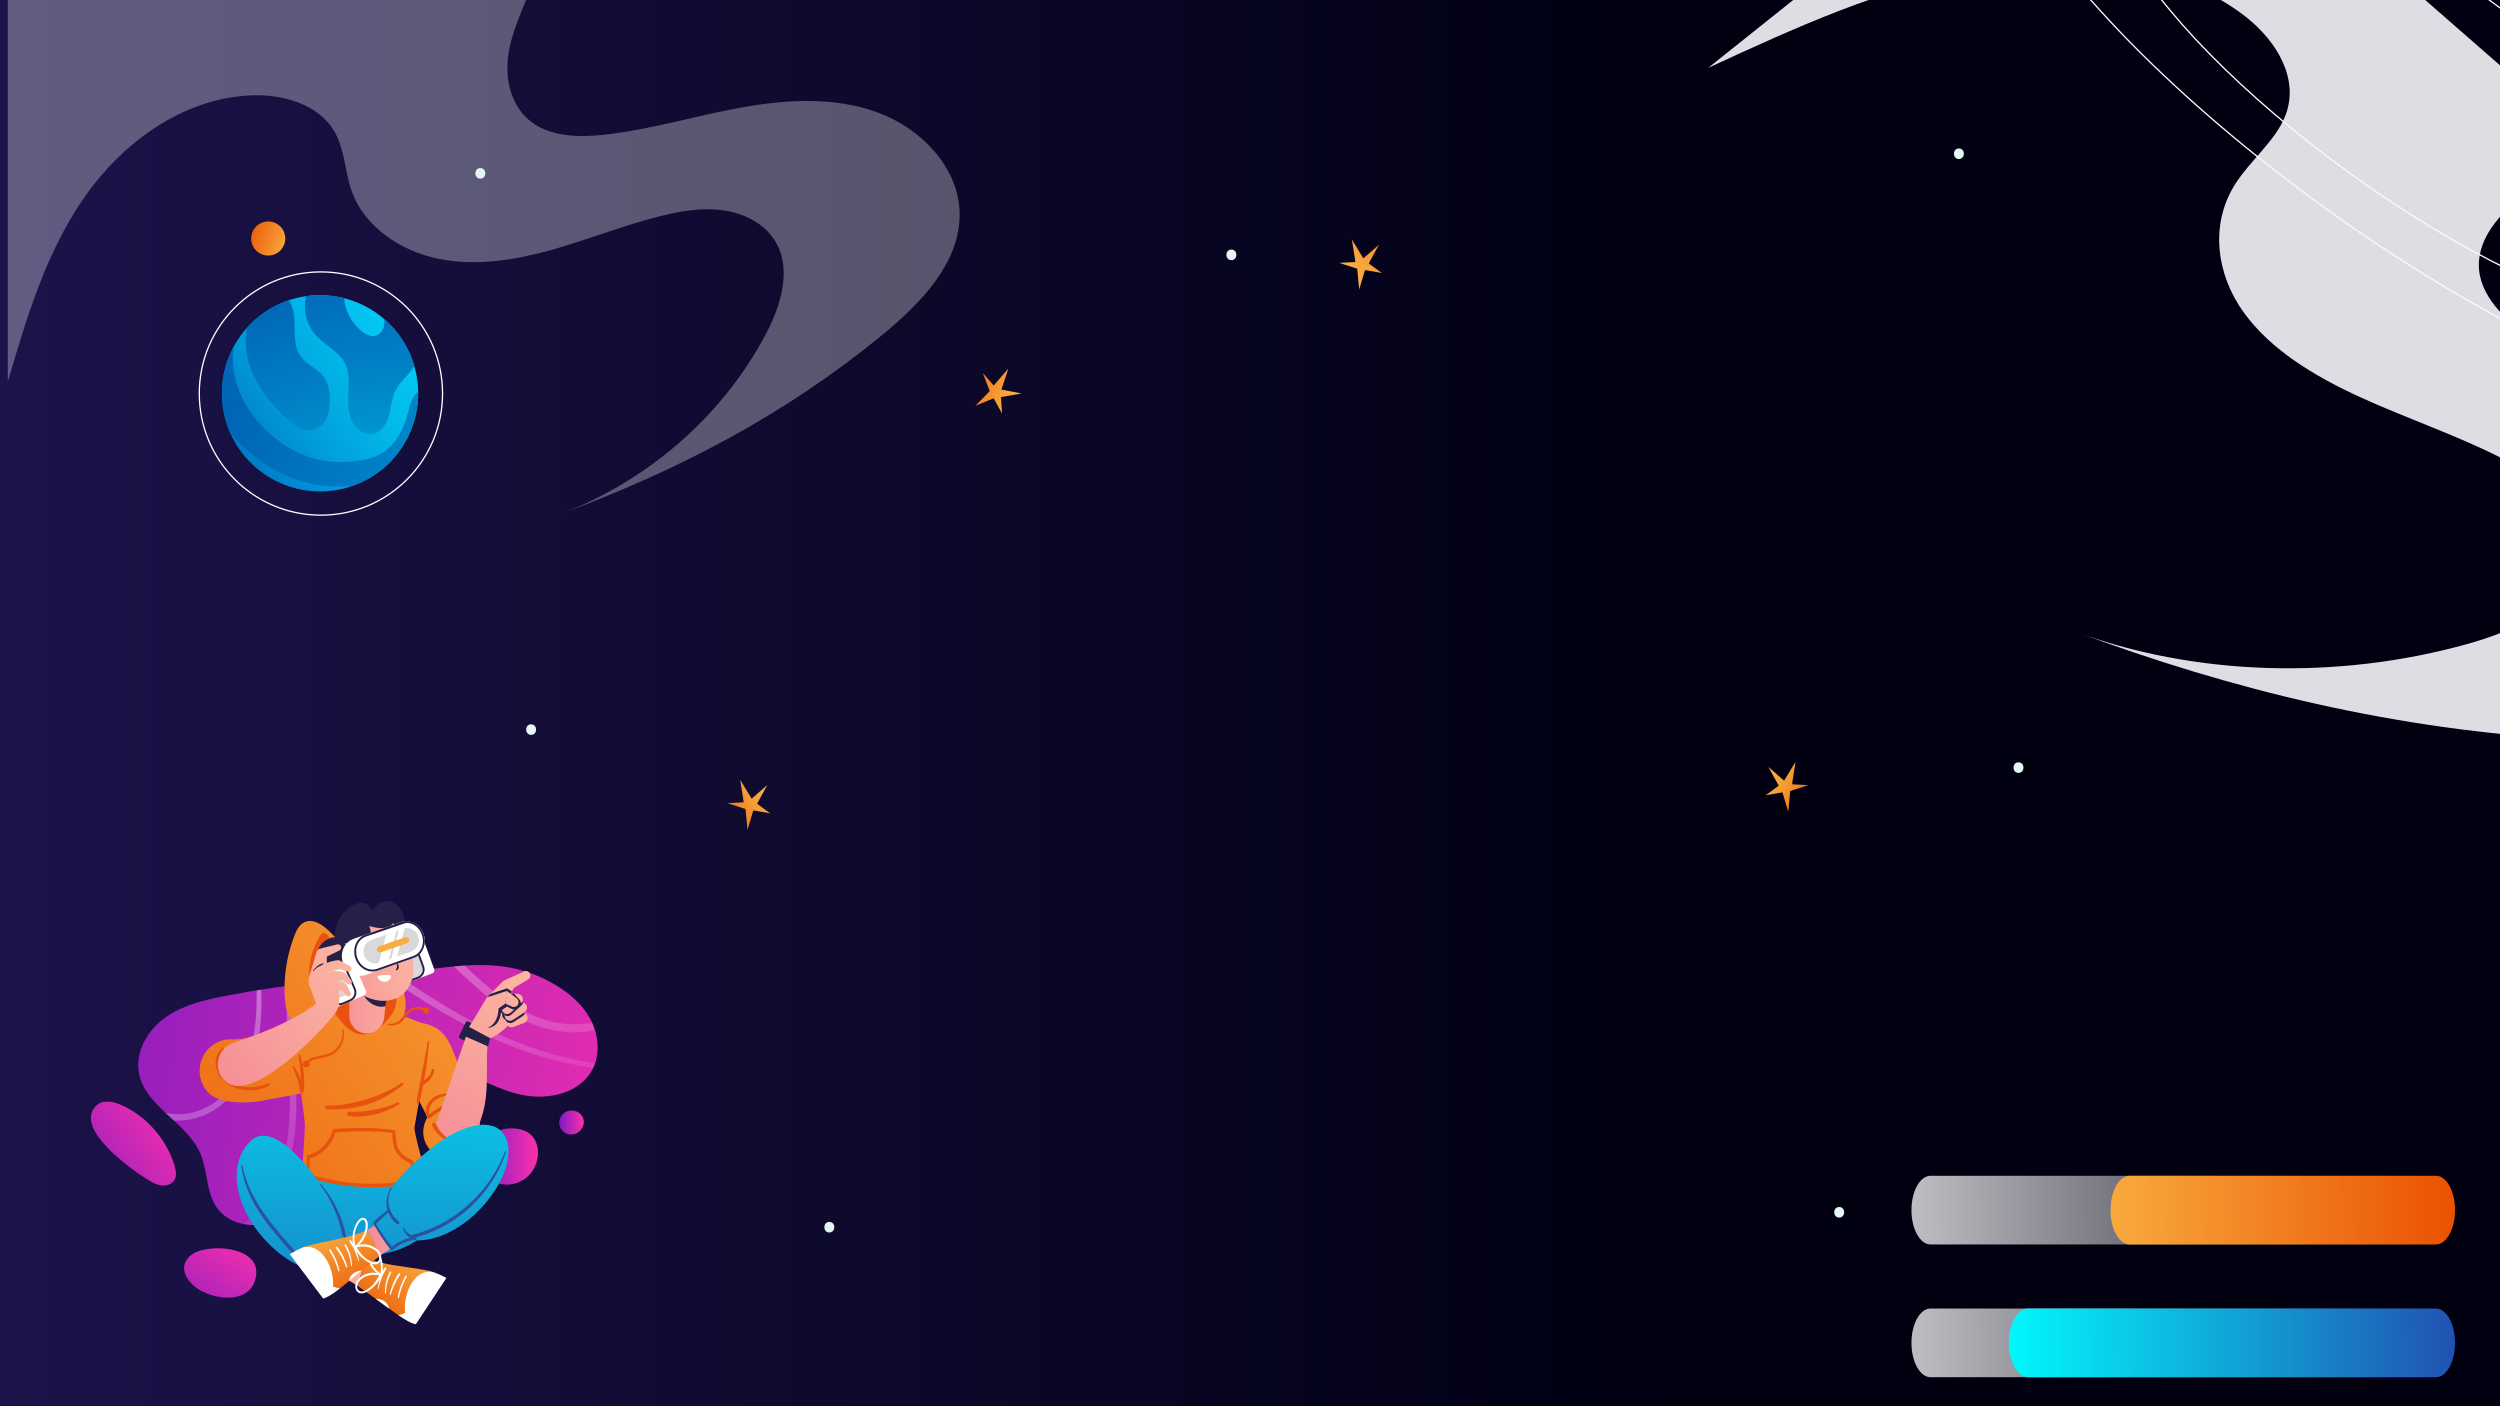 <?xml version="1.0" encoding="UTF-8"?>
<svg xmlns="http://www.w3.org/2000/svg" xmlns:xlink="http://www.w3.org/1999/xlink" viewBox="0 0 1920 1080">
  <rect x="0" y="0" width="1920" height="1080" fill="#333333" stroke="none"/>
  <defs>
    <style>
      .cls-1, .cls-2 {
        fill: none;
      }

      .cls-3 {
        fill: url(#linear-gradient-3);
      }

      .cls-3, .cls-4 {
        opacity: .78;
      }

      .cls-3, .cls-4, .cls-5 {
        isolation: isolate;
      }

      .cls-4 {
        fill: url(#linear-gradient-4);
      }

      .cls-6 {
        fill: url(#linear-gradient);
      }

      .cls-7 {
        clip-path: url(#clippath);
      }

      .cls-8 {
        fill: #f8ad41;
      }

      .cls-9 {
        fill: #f49343;
      }

      .cls-10 {
        fill: #014947;
      }

      .cls-11 {
        fill: #fff;
      }

      .cls-12 {
        fill: #e5f7f3;
      }

      .cls-13 {
        fill: #e8510e;
      }

      .cls-14 {
        fill: #d9d9dc;
      }

      .cls-15 {
        fill: #d98c81;
      }

      .cls-16 {
        fill: #252048;
      }

      .cls-17 {
        fill: #2c519f;
      }

      .cls-18 {
        clip-path: url(#clippath-1);
      }

      .cls-19 {
        fill: url(#linear-gradient-8);
      }

      .cls-20 {
        fill: url(#linear-gradient-9);
      }

      .cls-21 {
        fill: url(#linear-gradient-2);
      }

      .cls-22 {
        fill: url(#linear-gradient-6);
      }

      .cls-23 {
        fill: url(#linear-gradient-7);
      }

      .cls-24 {
        fill: url(#linear-gradient-5);
      }

      .cls-25 {
        fill: url(#Degradado_sin_nombre_37);
      }

      .cls-26 {
        fill: url(#Degradado_sin_nombre_36);
      }

      .cls-27 {
        fill: url(#Degradado_sin_nombre_35);
      }

      .cls-28 {
        fill: url(#Degradado_sin_nombre_13);
      }

      .cls-29 {
        fill: url(#Degradado_sin_nombre_12);
      }

      .cls-2 {
        stroke: #fff;
        stroke-miterlimit: 10;
      }

      .cls-30 {
        fill: url(#linear-gradient-41);
      }

      .cls-31 {
        fill: url(#linear-gradient-40);
      }

      .cls-32 {
        fill: url(#linear-gradient-42);
      }

      .cls-33 {
        fill: url(#linear-gradient-46);
      }

      .cls-34 {
        fill: url(#linear-gradient-44);
      }

      .cls-35 {
        fill: url(#linear-gradient-14);
      }

      .cls-36 {
        fill: url(#linear-gradient-18);
      }

      .cls-37 {
        fill: url(#linear-gradient-22);
      }

      .cls-38 {
        fill: url(#linear-gradient-20);
      }

      .cls-39 {
        fill: url(#linear-gradient-21);
      }

      .cls-40 {
        fill: url(#linear-gradient-23);
      }

      .cls-41 {
        fill: url(#linear-gradient-15);
      }

      .cls-42 {
        fill: url(#linear-gradient-19);
      }

      .cls-43 {
        fill: url(#linear-gradient-16);
      }

      .cls-44 {
        fill: url(#linear-gradient-17);
      }

      .cls-45 {
        fill: url(#linear-gradient-13);
      }

      .cls-46 {
        fill: url(#linear-gradient-12);
      }

      .cls-47 {
        fill: url(#linear-gradient-10);
      }

      .cls-48 {
        fill: url(#linear-gradient-11);
      }

      .cls-49 {
        fill: url(#linear-gradient-27);
      }

      .cls-50 {
        fill: url(#linear-gradient-24);
      }

      .cls-51 {
        fill: url(#linear-gradient-26);
      }

      .cls-52 {
        fill: url(#linear-gradient-38);
      }

      .cls-53 {
        fill: url(#linear-gradient-35);
      }

      .cls-54 {
        fill: url(#linear-gradient-37);
      }

      .cls-55 {
        fill: url(#linear-gradient-34);
      }

      .cls-56 {
        fill: url(#linear-gradient-39);
      }

      .cls-57 {
        fill: url(#linear-gradient-36);
      }

      .cls-58 {
        fill: url(#linear-gradient-25);
      }

      .cls-59 {
        fill: url(#linear-gradient-28);
      }

      .cls-60 {
        fill: url(#linear-gradient-29);
      }

      .cls-61 {
        fill: url(#linear-gradient-33);
      }

      .cls-62 {
        fill: url(#linear-gradient-30);
      }

      .cls-63 {
        fill: url(#linear-gradient-32);
      }

      .cls-64 {
        fill: url(#linear-gradient-31);
      }

      .cls-65 {
        fill: url(#linear-gradient-45);
      }

      .cls-65, .cls-66 {
        opacity: .78;
      }

      .cls-65, .cls-66, .cls-67, .cls-68 {
        mix-blend-mode: overlay;
      }

      .cls-66 {
        fill: url(#linear-gradient-43);
      }

      .cls-69 {
        fill: url(#Degradado_sin_nombre_35-2);
      }

      .cls-70 {
        fill: url(#Degradado_sin_nombre_12-2);
      }

      .cls-71 {
        fill: url(#Degradado_sin_nombre_12-3);
      }

      .cls-67 {
        opacity: .89;
      }

      .cls-67, .cls-68 {
        fill: #f8f9fc;
      }

      .cls-68 {
        opacity: .32;
      }
    </style>
    <linearGradient id="linear-gradient" x1="0" y1="542" x2="1920" y2="542" gradientTransform="translate(0 1082) scale(1 -1)" gradientUnits="userSpaceOnUse">
      <stop offset="0" stop-color="#1c134a"/>
      <stop offset=".63" stop-color="#010114"/>
      <stop offset=".67" stop-color="#001"/>
    </linearGradient>
    <linearGradient id="linear-gradient-2" x1="-18.62" y1="271.47" x2="596.23" y2="209.69" gradientTransform="translate(0 1082) scale(1 -1)" gradientUnits="userSpaceOnUse">
      <stop offset="0" stop-color="#7e1ac2"/>
      <stop offset="1" stop-color="#fd31ac"/>
    </linearGradient>
    <clipPath id="clippath">
      <path class="cls-1" d="M422.96,754.36c11.94,6.53,23.07,15.34,29.84,27.23,6.77,11.88,8.61,27.21,2.39,39.41-9.38,18.34-33.44,24.01-53.48,20.04-20.02-3.98-37.81-15.17-56.8-22.72-18.99-7.55-41.63-11.09-58.99-.24-13.35,8.34-20.88,23.54-26.21,38.48-5.53,15.46-9.48,31.56-16.56,46.36-7.08,14.79-17.92,28.6-32.96,34.85-15.03,6.25-34.62,2.95-43.87-10.57-8.09-11.83-6.74-27.8-12.32-41.01-10.32-24.43-42.57-36.09-47.33-62.22-3.03-16.62,7.13-33.45,20.93-43,13.78-9.55,30.63-13.25,47.03-16.42,47.12-9.08,94.27-13.12,141.81-18.6,38.02-4.38,70.56-11.25,106.53,8.41h-.02Z"/>
    </clipPath>
    <linearGradient id="linear-gradient-3" x1="357.01" y1="133.19" x2="171.34" y2="608.47" gradientTransform="translate(0 1082) scale(1 -1)" gradientUnits="userSpaceOnUse">
      <stop offset=".04" stop-color="#fcfbff" stop-opacity="0"/>
      <stop offset="1" stop-color="#fff"/>
    </linearGradient>
    <linearGradient id="linear-gradient-4" x1="226.18" y1="81.82" x2="40.53" y2="557.07" gradientTransform="translate(0 1082) scale(1 -1)" gradientUnits="userSpaceOnUse">
      <stop offset="0" stop-color="#fcfbff" stop-opacity="0"/>
      <stop offset="1" stop-color="#fff"/>
    </linearGradient>
    <linearGradient id="linear-gradient-5" x1="368.01" y1="193.82" x2="413.13" y2="193.82" xlink:href="#linear-gradient-2"/>
    <linearGradient id="linear-gradient-6" x1="429.47" y1="219.9" x2="448.38" y2="219.9" xlink:href="#linear-gradient-2"/>
    <linearGradient id="linear-gradient-7" x1="46.17" y1="160.81" x2="139.3" y2="230.43" xlink:href="#linear-gradient-2"/>
    <linearGradient id="linear-gradient-8" x1="134.38" y1="51.47" x2="189.75" y2="136.97" xlink:href="#linear-gradient-2"/>
    <linearGradient id="linear-gradient-9" x1="-6.77" y1="117.36" x2="436.93" y2="460.95" gradientTransform="translate(0 1082) scale(1 -1)" gradientUnits="userSpaceOnUse">
      <stop offset="0" stop-color="#ea5000"/>
      <stop offset="1" stop-color="#f9ae41"/>
    </linearGradient>
    <linearGradient id="linear-gradient-10" x1="277.39" y1="-54.97" x2="286.91" y2="378.22" gradientTransform="translate(0 1082) scale(1 -1)" gradientUnits="userSpaceOnUse">
      <stop offset="0" stop-color="#214fb1"/>
      <stop offset="1" stop-color="aqua"/>
    </linearGradient>
    <linearGradient id="linear-gradient-11" x1="41.32" y1="53.01" x2="486.38" y2="397.63" xlink:href="#linear-gradient-9"/>
    <linearGradient id="linear-gradient-12" x1=".98" y1="106.78" x2="445.03" y2="450.64" xlink:href="#linear-gradient-9"/>
    <linearGradient id="linear-gradient-13" x1="57.92" y1="28.76" x2="504.91" y2="374.9" xlink:href="#linear-gradient-9"/>
    <linearGradient id="linear-gradient-14" x1="321.76" y1="176.22" x2="408.17" y2="338.57" gradientTransform="translate(0 1082) scale(1 -1)" gradientUnits="userSpaceOnUse">
      <stop offset="0" stop-color="#f38895"/>
      <stop offset="1" stop-color="#fdb7a2"/>
    </linearGradient>
    <linearGradient id="linear-gradient-15" x1="316.27" y1="179.22" x2="402.65" y2="341.52" xlink:href="#linear-gradient-14"/>
    <linearGradient id="linear-gradient-16" x1="325.14" y1="175.07" x2="411.18" y2="336.73" xlink:href="#linear-gradient-14"/>
    <linearGradient id="linear-gradient-17" x1="314.25" y1="180.4" x2="400.54" y2="342.55" xlink:href="#linear-gradient-14"/>
    <linearGradient id="linear-gradient-18" x1="329.7" y1="172.3" x2="415.88" y2="334.24" xlink:href="#linear-gradient-14"/>
    <linearGradient id="linear-gradient-19" x1="325.93" y1="174.25" x2="412.16" y2="336.28" xlink:href="#linear-gradient-14"/>
    <linearGradient id="linear-gradient-20" x1="324.48" y1="189.74" x2="405.95" y2="338.09" xlink:href="#linear-gradient-14"/>
    <linearGradient id="linear-gradient-21" x1="321.51" y1="176.57" x2="407.78" y2="338.66" xlink:href="#linear-gradient-14"/>
    <linearGradient id="linear-gradient-22" x1="310.57" y1="182.55" x2="396.78" y2="344.54" xlink:href="#linear-gradient-14"/>
    <linearGradient id="linear-gradient-23" x1="324.03" y1="189.12" x2="405.93" y2="338.29" xlink:href="#linear-gradient-14"/>
    <linearGradient id="linear-gradient-24" x1="219.12" y1="-53.72" x2="228.65" y2="379.57" xlink:href="#linear-gradient-10"/>
    <linearGradient id="linear-gradient-25" x1="276.34" y1="62.57" x2="320.08" y2="123.36" xlink:href="#linear-gradient-9"/>
    <linearGradient id="linear-gradient-26" x1="241.59" y1="117.51" x2="282.56" y2="117.51" xlink:href="#linear-gradient-14"/>
    <linearGradient id="linear-gradient-27" x1="241.63" y1="126.55" x2="246.94" y2="126.55" xlink:href="#linear-gradient-14"/>
    <linearGradient id="linear-gradient-28" x1="251.6" y1="-54.43" x2="261.12" y2="378.83" xlink:href="#linear-gradient-10"/>
    <linearGradient id="linear-gradient-29" x1="336.1" y1="-56.26" x2="345.61" y2="376.91" xlink:href="#linear-gradient-10"/>
    <linearGradient id="linear-gradient-30" x1="278.1" y1="79.04" x2="253.44" y2="139.09" xlink:href="#linear-gradient-9"/>
    <linearGradient id="linear-gradient-31" x1="281.81" y1="140.85" x2="322.86" y2="140.85" xlink:href="#linear-gradient-14"/>
    <linearGradient id="linear-gradient-32" x1="315.82" y1="150.91" x2="322.86" y2="150.91" xlink:href="#linear-gradient-14"/>
    <linearGradient id="linear-gradient-33" x1="304.61" y1="-55.58" x2="314.12" y2="377.63" xlink:href="#linear-gradient-10"/>
    <linearGradient id="linear-gradient-34" x1="244.2" y1="315.59" x2="325.22" y2="312.42" xlink:href="#linear-gradient-14"/>
    <linearGradient id="linear-gradient-35" x1="236.07" y1="327.75" x2="330.31" y2="356.19" gradientTransform="translate(0 1082) scale(1 -1)" gradientUnits="userSpaceOnUse">
      <stop offset="0" stop-color="#f38895"/>
      <stop offset=".24" stop-color="#f69799"/>
      <stop offset=".71" stop-color="#fbae9f"/>
      <stop offset="1" stop-color="#fdb7a2"/>
    </linearGradient>
    <linearGradient id="linear-gradient-36" x1="149.13" y1="236.69" x2="283.26" y2="340.43" xlink:href="#linear-gradient-14"/>
    <linearGradient id="linear-gradient-37" x1="142.18" y1="245.58" x2="276.37" y2="349.39" xlink:href="#linear-gradient-14"/>
    <linearGradient id="linear-gradient-38" x1="141.66" y1="247.91" x2="274.93" y2="350.98" xlink:href="#linear-gradient-14"/>
    <linearGradient id="linear-gradient-39" x1="145.69" y1="242.28" x2="279.15" y2="345.51" xlink:href="#linear-gradient-14"/>
    <linearGradient id="linear-gradient-40" x1="150.54" y1="235.99" x2="283.98" y2="339.2" xlink:href="#linear-gradient-14"/>
    <linearGradient id="linear-gradient-41" x1="150.21" y1="236.19" x2="283.69" y2="339.44" xlink:href="#linear-gradient-14"/>
    <clipPath id="clippath-1">
      <circle class="cls-1" cx="245.77" cy="302.07" r="75.36" transform="translate(-99.68 122.32) rotate(-23.38)"/>
    </clipPath>
    <linearGradient id="Degradado_sin_nombre_37" data-name="Degradado sin nombre 37" x1="1155.57" y1="364.44" x2="1297.04" y2="512.13" gradientTransform="translate(1458.48 688.24) rotate(-143.34) scale(1 -1)" gradientUnits="userSpaceOnUse">
      <stop offset="0" stop-color="#02c6f3"/>
      <stop offset=".16" stop-color="#01bbec"/>
      <stop offset=".44" stop-color="#019edb"/>
      <stop offset=".8" stop-color="#0070c0"/>
      <stop offset=".85" stop-color="#0069bc"/>
    </linearGradient>
    <linearGradient id="Degradado_sin_nombre_35" data-name="Degradado sin nombre 35" x1="270.81" y1="192.31" x2="297.25" y2="427.77" gradientUnits="userSpaceOnUse">
      <stop offset=".04" stop-color="#0066b8"/>
      <stop offset=".34" stop-color="#007dc4"/>
      <stop offset=".72" stop-color="#00a1d7"/>
    </linearGradient>
    <linearGradient id="Degradado_sin_nombre_35-2" data-name="Degradado sin nombre 35" x1="197.28" y1="221.02" x2="280.14" y2="448.54" xlink:href="#Degradado_sin_nombre_35"/>
    <linearGradient id="Degradado_sin_nombre_36" data-name="Degradado sin nombre 36" x1="117.09" y1="296.58" x2="541.43" y2="382.21" gradientUnits="userSpaceOnUse">
      <stop offset=".15" stop-color="#0066b8"/>
      <stop offset=".4" stop-color="#007dc4"/>
      <stop offset=".72" stop-color="#00a1d7"/>
    </linearGradient>
    <linearGradient id="linear-gradient-42" x1="186.44" y1="176.92" x2="222.96" y2="188.63" gradientUnits="userSpaceOnUse">
      <stop offset="0" stop-color="#ea5000"/>
      <stop offset="1" stop-color="#f9ae41"/>
    </linearGradient>
    <linearGradient id="Degradado_sin_nombre_13" data-name="Degradado sin nombre 13" x1="1084.86" y1="172.7" x2="1032.62" y2="208.99" gradientUnits="userSpaceOnUse">
      <stop offset="0" stop-color="#ea5000"/>
      <stop offset=".27" stop-color="#f0761a"/>
      <stop offset=".54" stop-color="#f4942f"/>
      <stop offset=".77" stop-color="#f7a73c"/>
      <stop offset=".93" stop-color="#f9ae41"/>
    </linearGradient>
    <linearGradient id="Degradado_sin_nombre_12" data-name="Degradado sin nombre 12" x1="661.62" y1="413.65" x2="700.55" y2="389.95" gradientTransform="translate(640.48 -486.29) rotate(50.96)" gradientUnits="userSpaceOnUse">
      <stop offset="0" stop-color="#ea5000"/>
      <stop offset="0" stop-color="#ea5000"/>
      <stop offset=".46" stop-color="#f28223"/>
      <stop offset=".81" stop-color="#f7a238"/>
      <stop offset="1" stop-color="#f9ae41"/>
    </linearGradient>
    <linearGradient id="Degradado_sin_nombre_12-2" data-name="Degradado sin nombre 12" x1="910.15" y1="618.48" x2="949.15" y2="594.74" gradientTransform="translate(2309.73) rotate(-180) scale(1 -1)" xlink:href="#Degradado_sin_nombre_12"/>
    <linearGradient id="Degradado_sin_nombre_12-3" data-name="Degradado sin nombre 12" x1="547.89" y1="632.34" x2="586.89" y2="608.59" gradientTransform="matrix(1, 0, 0, 1, 0, 0)" xlink:href="#Degradado_sin_nombre_12"/>
    <linearGradient id="linear-gradient-43" x1="588.91" y1="331.95" x2="1032.82" y2="328.05" gradientTransform="translate(2481.04 1259.42) rotate(-180)" gradientUnits="userSpaceOnUse">
      <stop offset="0" stop-color="#fcfbff" stop-opacity="0"/>
      <stop offset="1" stop-color="#fff"/>
    </linearGradient>
    <linearGradient id="linear-gradient-44" x1="591.35" y1="331.26" x2="872.69" y2="328.78" gradientTransform="translate(2481.04 1259.42) rotate(-180)" xlink:href="#linear-gradient-42"/>
    <linearGradient id="linear-gradient-45" x1="588.91" y1="230" x2="1032.82" y2="226.1" xlink:href="#linear-gradient-43"/>
    <linearGradient id="linear-gradient-46" x1="590.1" y1="229.66" x2="954.49" y2="226.46" gradientTransform="translate(2481.04 1259.42) rotate(-180)" gradientUnits="userSpaceOnUse">
      <stop offset="0" stop-color="#214fb1"/>
      <stop offset="1" stop-color="aqua"/>
    </linearGradient>
  </defs>
  <g class="cls-5">
    <g id="Layer_1" data-name="Layer 1">
      <rect class="cls-6" width="1920" height="1080"/>
      <g>
        <g>
          <path class="cls-21" d="M422.96,754.36c11.94,6.53,23.07,15.34,29.84,27.23,6.77,11.88,8.61,27.21,2.39,39.41-9.38,18.34-33.44,24.01-53.48,20.04-20.02-3.98-37.81-15.17-56.8-22.72-18.99-7.55-41.63-11.09-58.99-.24-13.35,8.34-20.88,23.54-26.21,38.48-5.53,15.46-9.48,31.56-16.56,46.36-7.08,14.79-17.92,28.6-32.96,34.85-15.03,6.25-34.62,2.95-43.87-10.57-8.09-11.83-6.74-27.8-12.32-41.01-10.32-24.43-42.57-36.09-47.33-62.22-3.03-16.62,7.13-33.45,20.93-43,13.78-9.55,30.63-13.25,47.03-16.42,47.12-9.08,94.27-13.12,141.81-18.6,38.02-4.38,70.56-11.25,106.53,8.41h-.02Z"/>
          <g class="cls-7">
            <g>
              <path class="cls-3" d="M286.69,665.31c1.71-.3,2.01,2.36,.34,2.69-13.67,2.64-25.47,10.01-34.91,19.91,6.61-2.2,14.23-1.69,20.93-.5,11.98,2.12,23.37,6.93,33.82,13.12,23.09,13.7,41.22,33.68,61.15,51.41,19.34,17.21,41.38,32.37,67.78,34.53,11.18,.92,22.62-.78,32.66-6.02,10.3-5.37,18.15-14.55,22.84-25.18,10.45-23.73,4.6-50.35-10.54-70.56-16.67-22.24-41.95-35.16-67.97-42.7-6.36-1.84-12.82-3.39-19.27-4.87-3.53-.81-2.83-6.4,.8-5.7,26.22,5.04,52.91,14.43,73.79,31.74,19.65,16.28,34.5,40.25,34.3,66.57-.16,23.41-11.78,46.56-33.12,56.98-20.71,10.13-45.92,6.64-66.21-2.81-25.47-11.87-45.05-33.16-65.48-51.98-18.02-16.6-38.56-32.99-62.95-38.26-5.42-1.17-11.32-2.23-16.85-1.33-3.9,.65-8.86,2.39-11.05,5.99-3.51,5.76,4.87,10.53,8.57,13.34,5.79,4.41,11.61,8.8,17.42,13.17,23.48,17.6,47.28,34.96,72.56,49.84,44.51,26.19,95.07,45.54,147.27,44.13,6.08-.16,12.14-.62,18.18-1.35,1.62-.2,1.94,2.32,.32,2.55-50.43,7.17-101.4-6.54-146.43-29.14-25.81-12.95-50.31-28.65-73.8-45.49-12.1-8.69-24.03-17.62-35.94-26.61-5.06-3.83-12.21-7.72-14.24-14.2-.14-.45-.12-.89-.2-1.34-3.14,5.23-5.78,10.75-7.83,16.41-9.25,25.44-8.68,53.39-7.17,80.05,1.59,27.62,4.42,55.71-.87,83.11-4.6,23.78-15.42,48-35.42,62.45-19.2,13.86-47.22,18.54-67.72,4.81-2.28-1.53,.11-5.66,2.51-4.22,18.97,11.29,42.64,8.53,60.56-3.67,20.57-13.99,31.29-38.77,35.48-62.71,9.29-52.98-9.97-108.17,8.84-159.98,9.38-25.86,30.09-49.21,57.83-54.19l.04,.03Z"/>
              <path class="cls-4" d="M76.96,798.04c4.46,16.45,11.55,32.44,24.6,43.75,10.8,9.36,25.19,15.05,39.52,13.79,14.8-1.3,27.65-9.88,36.83-21.39,9.63-12.09,14.94-26.79,17.35-42.01,2.82-17.94,1.89-36.17,.94-54.21-.11-2.12,3.12-2.56,3.26-.42,2.23,32.92,4.24,69.09-16.15,97.12-9.11,12.52-22.19,22.43-37.56,25.17-14.89,2.65-30.4-2.09-42.55-10.86-15.99-11.55-26.44-30.63-29.74-50.02-.34-2,2.92-2.95,3.48-.92h.02Z"/>
            </g>
          </g>
          <path class="cls-24" d="M407.67,901c-6.01,7.61-16.99,10.89-25.97,7.42-8.98-3.47-15.05-13.69-13.42-23.28,2.57-15.15,19.24-21.34,32.59-17.46,14.42,4.19,15.37,22.52,6.81,33.32h0Z"/>
          <path class="cls-22" d="M446.21,867.58c-2.34,2.94-6.42,4.44-10.02,3.44-3.8-1.04-6.7-4.83-6.72-8.82-.04-3.99,2.8-7.82,6.6-8.92,8.72-2.52,16.13,6.73,10.14,14.28h0Z"/>
          <path class="cls-23" d="M73.98,849.08c4.96-4.81,13.12-3.18,19.4-.35,19.22,8.7,34.42,26.07,40.61,46.43,1.11,3.66,1.89,7.85-.07,11.14-1.89,3.17-5.9,4.52-9.54,4.16s-6.97-2.13-10.13-3.99c-10.41-6.18-58.76-39.44-40.27-57.38h0Z"/>
          <path class="cls-19" d="M150.37,988.7c-5.26-4.02-10-10.18-8.81-16.74,.8-4.35,4.15-7.88,8.06-9.88,3.9-2,8.33-2.68,12.67-3.15,13.53-1.46,38.35,2.95,34.07,22.52-4.6,21.06-33.44,16.85-45.99,7.26Z"/>
        </g>
        <g>
          <path class="cls-20" d="M305.18,793.47c4.94-10.14,8.81-21.98,4.44-32.33-3.12-7.38-9.95-12.66-17.04-16.7-7.11-4.03-14.81-7.15-21.39-11.94-7.61-5.56-13.39-13.11-20.47-19.29-4.53-3.95-10.82-7.49-16.45-5.19-4.24,1.74-6.47,6.18-8.09,10.34-6.15,15.8-8.66,32.9-7.31,49.7,.48,5.94,1.73,12.39,6.42,16.24,3.62,2.97,8.57,3.79,13.17,5,10.55,2.77,20.34,8.17,28.15,15.53l38.58-11.38h0Z"/>
          <path class="cls-47" d="M243,868.92l-15.85,53.79s-2.67,42.9,49.27,41.94c51.95-.97,60.43-33,60.43-33l-22.46-62.72h-71.4Z"/>
          <path class="cls-48" d="M281.68,772.27s-26.31,8.08-56.65,21.58c0,0,9.13,65,9.13,70.2s-2.12,36.81-2.12,36.81c0,0,55.6,24.06,94.73,0,0,0-8.9-30.77-8.45-35.08s13.98-75.4,13.98-75.4c-12.91-9-50.61-18.09-50.61-18.09h0Z"/>
          <path class="cls-13" d="M308.3,831.71c-8.2,5.83-17.99,9.88-27.56,12.76-9.68,2.91-19.82,4.74-29.93,4.71-1.73,0-1.6,2.58,.07,2.68,10.48,.59,20.91-.4,30.95-3.6,4.94-1.57,9.73-3.59,14.3-6.06,4.67-2.54,8.95-5.6,13.21-8.77,1.02-.75,.02-2.46-1.03-1.71h0Z"/>
          <path class="cls-13" d="M305.43,846.52c-5.67,2.87-12.03,4.62-18.25,5.81-6.28,1.2-12.62,1.63-19,1.48-2.12-.04-2.37,3.07-.25,3.33,6.61,.82,13.42,.37,19.91-1.17,6.6-1.56,12.53-4.32,18.43-7.65,1.09-.62,.3-2.38-.84-1.8h0Z"/>
          <path class="cls-13" d="M234.09,902.83c.07,.85,.84,1.31,1.52,1.12,.09,.06,.16,.12,.27,.16,5.72,1.8,11.53,3.3,17.4,4.47,10.41,2.07,21.02,3.14,31.64,3.2,10.2,.06,20.66-.59,30.63-2.95,.73,.58,2.03,.26,2.09-.98,.12-2.51,.02-5.04,0-7.55,0-2.52,0-5.03-.02-7.55,0-.2-.04-.39-.11-.55-.04-.39-.27-.73-.59-.98-.96-.68-2.23-1.02-3.26-1.57-1-.52-1.96-1.09-2.89-1.74-1.78-1.27-3.32-2.9-4.4-4.81-2.41-4.26-2.37-9.28-2.75-14.03-.07-.88-.84-1.22-1.48-1.07-.16-.1-.36-.19-.55-.22-3.3-.4-6.6-.75-9.89-1.01-5.87-.46-11.73-.61-17.61-.53-2.94,.04-5.87,.14-8.81,.32-2.57,.14-5.21,.23-7.77,.61-.52-.43-1.43-.37-1.69,.5,0,.04-.02,.07-.04,.12-.11,.16-.16,.36-.18,.56-1.39,4.28-3.67,8.24-6.77,11.48-1.62,1.7-3.44,3.18-5.44,4.42-2.03,1.25-4.15,2.07-6.38,2.88-.04,0-.05,.03-.07,.04-.64-.12-1.35,.24-1.34,1.11,.04,2.43-.04,4.9-.3,7.32-.12,1.22-.32,2.43-.53,3.64-.11,.55-.21,1.08-.32,1.63-.14,.63-.36,1.3-.32,1.94h-.02Zm2.85-1.12c.14-.69,.23-1.41,.34-2.05,.21-1.24,.39-2.49,.52-3.76,.21-2.12,.27-4.25,.18-6.37,4.78-1.17,9.31-4.29,12.67-7.82,3.17-3.33,5.63-7.42,6.83-11.88,1.48-.07,2.96-.27,4.44-.39,1.6-.13,3.19-.23,4.8-.32,11.52-.63,23.1-.4,34.6,.75-.07,5.01,.39,10.42,2.94,14.79,1.3,2.25,3.14,4.08,5.24,5.56,.98,.71,2.03,1.33,3.12,1.87,.8,.4,1.64,.84,2.51,1.12,0,2.36-.04,4.74-.04,7.1,0,2.15-.09,4.32-.04,6.47-5.51,.72-11.03,1.48-16.58,1.9-10.43,.79-20.93,.61-31.3-.59-10.23-1.17-20.36-3.34-30.2-6.43l-.04,.03Z"/>
          <path class="cls-46" d="M268.74,785.52c-14.21-6.08-26.05-11.18-42.87-2.29,0,0-31.91,15.95-47.38,15.01-20.96-1.25-33.27,23.81-19.09,40.35,9.66,11.28,37.97,7.48,37.97,7.48l40.72-7.53,30.68-53.01h-.02Z"/>
          <path class="cls-13" d="M300.95,778.87c3.26-5,4.72-11.28,2.32-16.65-1.84-4.11-5.67-7.26-9.86-9.62s-8.79-4.06-13.14-6.19c-11.89-5.88-21.62-15.17-27.42-26.15-.52-.97-1.02-1.97-1.87-2.72s-2.17-1.18-3.28-.75c-.87,.35-1.41,1.12-1.87,1.87-5.97,9.71-8.9,20.9-8.38,31.97,.25,5.45,1.46,11.11,5.26,15.37,2.92,3.28,7.11,5.45,10.5,8.36,3.71,3.17,6.36,7.17,9.43,10.83,3.07,3.67,6.81,7.16,11.66,8.66,10.8,3.34,21.82-7.61,26.62-14.95h.04Z"/>
          <path class="cls-13" d="M298.26,786.18c2.14,.37,4.56-.13,6.51-1.12,2.1-1.08,3.58-2.79,4.96-4.68,1.32-1.84,2.62-3.7,4.53-4.98,1.69-1.15,3.71-1.83,5.74-2.02,1.12-.1,2.28-.04,3.4,.17,.66,.13,1.5,.3,2.16,.66,.25-.24,.53-.45,.86-.58,.8-.32,1.78-.06,2.34,.58,0,.01,.02,.04,.04,.06h0c1.02,.82,.98,2.43,.23,3.41-.86,1.12-2.62,1.01-3.51,0-.46-.52-.73-1.15-.7-1.84-.61-.16-1.23-.42-1.78-.52-.98-.19-1.96-.22-2.94-.12-2,.2-3.94,.98-5.49,2.25-1.8,1.47-2.98,3.59-4.4,5.39-1.39,1.76-3.05,3.15-5.13,3.99-2.26,.91-4.62,.92-6.99,.4-.66-.14-.45-1.14,.21-1.02l-.02-.03Z"/>
          <g>
            <path class="cls-45" d="M322.86,785.35c11.85,2.3,19.57,6.87,25.15,22.24s28.18,51.75,17.99,66.94c-21.12,31.42-50.9,5.58-37.69-16.47l-11.59-22.76,6.13-49.95h0Z"/>
            <path class="cls-13" d="M327.41,850.13c.87-2.78,2.62-5.09,4.94-6.83,5.19-3.9,11.8-3.82,17.97-4.03,.66-.03,.68,.98,.04,1.04-5.53,.43-11.32,1.3-15.96,4.61-1.89,1.35-3.55,3.23-4.33,5.46-.39,1.08-.61,2.23-.59,3.37,.02,1.24,.39,2.26,.77,3.41,.45,1.4-1.53,2.22-2.28,1.01-1.43-2.28-1.3-5.58-.53-8.04h-.02Z"/>
            <path class="cls-13" d="M329,856.5c.84-.98,2.07-1.76,3.1-2.51,1.05-.78,2.16-1.51,3.26-2.2,2.16-1.34,4.42-2.51,6.77-3.47,4.78-1.97,9.82-2.71,14.94-3.11,.7-.06,.7,.98,.04,1.07-4.87,.62-9.63,2.41-14.1,4.42-2.21,.99-4.37,2.12-6.44,3.41-1.03,.65-2.05,1.33-3.03,2.05-1.02,.73-1.94,1.67-2.99,2.32-1.25,.76-2.46-.91-1.55-1.97h0Z"/>
          </g>
          <g>
            <path class="cls-16" d="M369.43,790.97l-5.05,10.44c-.36,.73-1.21,1.04-1.94,.68l-9.18-4.54c-.71-.36-1.02-1.24-.66-1.96l5.05-10.44c.36-.73,1.21-1.04,1.94-.68l9.18,4.54c.71,.36,1.02,1.24,.66,1.96Z"/>
            <path class="cls-35" d="M378.63,780.7c-10.02,28.18,1.41,56.07-11.39,84.13-6.61,14.52-24.89,15.31-32.93,.3l8.02-23.51,18.04-52.97,18.25-7.95Z"/>
            <path class="cls-13" d="M354.04,877.34c-.84-.71-2.03-.62-3.07-.81-1.05-.19-2.1-.46-3.12-.79-2.05-.68-3.96-1.71-5.69-3-1.69-1.25-3.19-2.82-4.46-4.51-.62-.82-1.16-1.7-1.69-2.59-.59-.99-1.03-2.12-1.75-3.01-.96-1.22-2.55,.14-2.35,1.37,.18,1.12,.94,2.33,1.55,3.27,.64,1.02,1.39,1.99,2.19,2.9,1.53,1.74,3.33,3.23,5.24,4.52s3.98,2.35,6.1,3.18c1.05,.4,2.12,.75,3.21,1.01s2.57,.75,3.6,.16c.55-.32,.77-1.22,.23-1.69h0Z"/>
            <g>
              <path class="cls-41" d="M360.39,788.65l1.32,11.99c21.87-.88,29.81-15.75,36.79-21.09l-21.2-15.11-16.94,24.22h.02Z"/>
              <path class="cls-43" d="M388.52,770.31c-.25,.46-.43,.97-.48,1.51,0,.14-.04,.29-.04,.43-.04,1.51,.73,2.9,1.94,3.64,.46,.3,1,.5,1.55,.59l3.57,.58,5.03,.81c.71,.12,1.43,.03,2.05-.22,.89-.33,1.62-.98,2.1-1.82,.25-.46,.41-.97,.48-1.51,.23-1.99-1.02-3.83-2.89-4.37h0c-.11-.03-.21-.06-.32-.07l-8.54-1.67s-.16-.03-.25-.04c-1.73-.23-3.37,.66-4.17,2.12h-.04Z"/>
              <path class="cls-44" d="M407.17,748.05c-.66-1.93-2.82-2.88-4.67-2.03l-15.87,7.29-12.64,12.63,9.56,11.63,11.21-18.94,10.89-6.45c1.41-.84,2.05-2.56,1.52-4.12h0Z"/>
              <polygon class="cls-16" points="374.01 765.94 376.59 763.35 389.32 759.02 393.14 761.39 382.85 778 374.01 765.94"/>
              <path class="cls-36" d="M405.12,782.3c-.18,1.44-1.12,2.72-2.55,3.28l-8.13,3.14c-2.09,.81-4.46-.22-5.31-2.3-.25-.61-.34-1.22-.3-1.84,0-.12,0-.22,.02-.32,0-.09,.02-.19,.05-.27,.27-1.43,1.27-2.67,2.73-3.15l8.22-2.87c1.18-.39,2.42-.23,3.4,.4,.14,.09,.29,.19,.43,.3,.5,.37,.91,.89,1.16,1.51,.3,.71,.39,1.44,.3,2.13h-.02Z"/>
              <path class="cls-16" d="M403.25,778.35c-.3,.72-.8,1.35-1.52,1.82l-7.29,4.78c-1.82,1.2-4.8,1.22-6.17-1.38,.27-1.43,1.89-2.25,3.33-2.74l8.22-2.87c1.18-.39,2.42-.23,3.4,.4h.02Z"/>
              <path class="cls-16" d="M398.75,776.07c-.05,1.14-.59,2.25-1.55,3l-4.83,3.6c-1.78,1.38-4.31,1.08-5.72-.66-.62-.78-.93-1.69-.93-2.61v-.27c.07-1.24,.64-2.42,1.71-3.2l4.97-3.39c.84-.61,1.85-.84,2.8-.72,.98,.1,1.93,.61,2.6,1.43s.98,1.83,.93,2.82h.02Z"/>
              <path class="cls-42" d="M387.54,779.23c0,.09-.02,.19-.02,.27v.33h0c0,.81,.23,1.61,.73,2.35,1.27,1.86,3.78,2.36,5.67,1.12l7.31-4.77c.36-.24,.66-.52,.91-.84,.48-.59,.78-1.31,.87-2.05,.12-.99-.09-2.02-.71-2.9-.36-.49-.78-.88-1.28-1.17-.37-.22-.78-.36-1.21-.45-.94-.2-1.96-.04-2.83,.49l-7.01,4.28-.45,.27c-1.12,.69-1.8,1.82-1.96,3.05h-.02Z"/>
              <path class="cls-16" d="M390,775.83l-.45,.27c-1.12,.69-1.8,1.82-1.96,3.05,0,.09-.02,.19-.02,.27v.33h0c1.52,.99,3.58,.86,4.99-.42l2.55-2.33,5.54-5.06c.16-.14,.3-.29,.41-.45,.39-.48,.66-1.02,.8-1.6h0c-.11-.03-.21-.06-.32-.07l-8.54-1.69s-.16-.03-.25-.04l-4.69,4.06c-.04,1.51,.73,2.9,1.94,3.64h-.02Z"/>
              <path class="cls-38" d="M385.21,765.15c-.36,.63-.53,1.37-.52,2.13,.05,2.28,1.89,4.09,4.14,4.11h2.82l5.88,.04c.89,0,1.71-.29,2.37-.78,.48-.33,.87-.79,1.16-1.31,.36-.63,.53-1.37,.5-2.13-.09-2.1-1.76-3.8-3.85-3.89l-2.82-.1-2.99-.12-2.89-.1c-1.64-.07-3.07,.82-3.8,2.16h0Z"/>
              <path class="cls-16" d="M395.9,769.92c.11,1.14-.25,2.32-1.09,3.21l-4.22,4.31c-1.55,1.64-4.1,1.74-5.76,.23-.73-.68-1.16-1.53-1.3-2.43-.02-.09-.04-.19-.04-.27-.12-1.24,.27-2.49,1.21-3.43l4.4-4.12c.73-.72,1.69-1.11,2.66-1.14,1-.04,2,.29,2.78,.99,.8,.71,1.25,1.66,1.35,2.65Z"/>
              <path class="cls-39" d="M400.05,768.75c.02,1.14-.43,2.29-1.32,3.11l-6.51,5.85c-1.66,1.53-4.22,1.41-5.76-.23-.68-.73-1.05-1.61-1.12-2.54-.02-.09-.02-.19-.02-.27-.04-1.24,.46-2.46,1.48-3.33l6.67-5.66c.78-.66,1.78-.98,2.75-.94,1,.03,1.96,.45,2.71,1.21s1.12,1.74,1.14,2.75l-.02,.04Z"/>
              <g>
                <g>
                  <path class="cls-16" d="M365.67,788.13l11.61-19.19,12.96-4.09-.93,8.18-4.56,3.14s.53,18.4-19.07,11.96h0Z"/>
                  <path class="cls-16" d="M390.23,764.85l6.33,4.75c1.37,1.04,1.68,2.98,.68,4.39h0c-.89,1.25-2.53,1.67-3.9,1.01l-4.03-1.96,.93-8.18h0Z"/>
                </g>
                <g>
                  <path class="cls-37" d="M360.39,788.65l13.62-22.7,15.28-4.88-1.07,9.67-5.37,3.73s.7,21.71-22.46,14.19h0Z"/>
                  <path class="cls-16" d="M391.91,763.09l-2.1,6.96,1.84,1.37,2.42,1.79c.12,.1,.27,.19,.39,.26,1.41,.79,3.17,.58,4.35-.58,.64-.61,1-1.4,1.09-2.2,.14-1.07-.18-2.19-.94-3.03l-4.05-4.41-2.99-.12v-.04Z"/>
                  <path class="cls-40" d="M389.29,761.06l7.49,5.58c1.62,1.21,2,3.52,.82,5.19h0c-1.03,1.48-2.98,1.99-4.6,1.21l-4.76-2.29,1.07-9.67h-.02Z"/>
                </g>
              </g>
            </g>
            <polygon class="cls-16" points="359.78 788.42 376.51 797.38 374.83 803.64 356.75 795.71 359.78 788.42"/>
          </g>
          <path class="cls-13" d="M321.4,837.67c.62-3.01,1.21-6.04,1.8-9.06,1.18-6.09,2.3-12.19,3.46-18.28,.66-3.49,1.34-6.99,1.87-10.49,.11-.65,1.19-.5,1.12,.14-.66,6.19-1.25,12.4-2.14,18.58-.55,3.76-1.21,7.51-1.91,11.24,.11-.07,.21-.13,.32-.2,.18-.13,.45-.32,.52-.37,.86-.66,1.64-1.41,2.35-2.22,1.37-1.54,2.41-3.4,2.94-5.42,.32-1.18,2.07-.71,1.8,.48-.52,2.35-1.52,4.6-2.96,6.53-.71,.95-1.52,1.83-2.44,2.56-.5,.4-1.02,.78-1.55,1.12-.48,.3-1.03,.66-1.59,.84-.27,1.33-.53,2.65-.8,3.98-.7,3.4-1.16,7.1-2.76,10.18-.37,.72-1.43,.36-1.44-.39-.11-3.08,.82-6.19,1.44-9.21h-.04Z"/>
          <g>
            <path class="cls-50" d="M258.63,929.61c-5.67-12.42-45.6-73.99-66.41-53.11s-9,60.99,22.52,86.16c31.52,25.17,65.66,14.59,43.89-33.05Z"/>
            <path class="cls-17" d="M186.11,895.14c2.5,13.09,8.74,25.05,16.15,35.94,3.9,5.73,8.22,11.16,12.67,16.45,4.3,5.09,8.65,10.18,13.21,15.04,4.56,4.85,9.66,9.1,16.19,10.85,1.44,.39,.82,2.39-.57,2.19-6.06-.84-11.16-4.88-15.42-9.09-4.72-4.68-9.02-9.85-13.35-14.91-9.06-10.56-17.7-21.65-23.42-34.44-3.12-6.97-5.33-14.2-6.31-21.8-.07-.56,.75-.81,.86-.23h0Z"/>
            <path class="cls-17" d="M246.51,909.43c7.67,9.22,13.83,19.94,17.19,31.56,.94,3.28,1.69,6.63,2.26,10,.29,1.67-2.28,2.2-2.55,.53-1.89-11.68-5.94-22.99-11.93-33.16-1.71-2.9-3.57-5.7-5.6-8.37-.34-.43,.27-.99,.62-.58h0Z"/>
            <g>
              <path class="cls-11" d="M319.39,1016.97l23.46-35.47c-4.88-2.75-9.31-4.22-9.31-4.22l-27.56,32.82c10.46,7.19,13.41,6.87,13.41,6.87h0Z"/>
              <path class="cls-58" d="M311.13,1008.28c-1.66,.81-3.37,1.43-5.15,1.83-1.91-1.31-4.37-3.13-7.4-5.32-2.82-2.05-6.11-4.47-9.89-7.2-4.08-2.97-8.72-6.3-13.91-9.95,1.43-7.13,4.05-14.79,7.79-21.09h0c11.03,4.91,30.06,6.25,43.44,8.76,3.44,.63,6.13,1.3,7.51,1.96,1.12,2.28-7.42,23.77-22.39,31h0Z"/>
              <path class="cls-9" d="M262.27,954.16c-1.53-1.2-3.16-2.48-4.88-3.93,1.75,1.44,3.35,2.75,4.88,3.93Z"/>
              <path class="cls-9" d="M246.94,941.32h0c.57,.5,1.12,.98,1.66,1.46-.53-.49-1.09-.97-1.66-1.46Z"/>
              <path class="cls-51" d="M282.56,966.56c-3.73,6.3-6.35,13.94-7.79,21.09-8.86-6.25-21.32-10.31-33.18-18.08l5.31-28.24c.57,.49,1.12,.97,1.66,1.44,1.09,.95,2.16,1.84,3.16,2.72,1,.86,1.96,1.69,2.91,2.48h0c.93,.79,1.84,1.54,2.69,2.25h0c1.75,1.46,3.35,2.75,4.88,3.93,2.67,2.09,5.06,3.82,7.31,5.32,.62,.42,1.27,.84,1.87,1.22,.32,.19,.62,.39,.94,.58,.61,.39,1.21,.73,1.82,1.09,.3,.17,.61,.35,.93,.52,.59,.33,1.19,.66,1.8,.98,1.82,.94,3.65,1.83,5.62,2.69h.07Z"/>
              <polygon class="cls-49" points="241.63 969.57 246.94 941.34 246.94 941.32 246.92 941.32 241.63 969.57"/>
              <g>
                <path class="cls-11" d="M298.71,1004.91c-2.91-2.12-6.29-4.6-10.16-7.4,3.74-.4,9.7,2.35,10.16,7.4Z"/>
                <path class="cls-11" d="M333.54,977.28c2.25,5.72-6.31,26.58-22.39,31-1.8-16.51,8.33-35.06,22.39-31Z"/>
                <path class="cls-11" d="M285.66,957.04c-1.48-.22-2.76,.72-3.42,2.18-1.43,3.2,.07,7.91,1.48,10.93,1.39,3.03,3.33,5.59,5.7,7.53-2.17-.37-4.39-.35-6.54,.22-3.12,.81-6.4,2.58-8.47,5.4-1.87,2.55-2.41,7.12,.55,9.23,2.92,2.1,6.7-.13,9.18-1.84,2.89-2,5.78-5.01,7.47-8.56-.73,2.43-1.21,4.98-1.48,7.55-.04,.4,.46,.49,.55,.1,.53-2.82,1.39-5.53,2.39-8.15,.5-1.3,1.03-2.56,1.66-3.79,.59-1.15,1.46-2.29,1.87-3.54,.2-.61-.46-1.3-.93-.84-.77,.75-1.3,1.92-1.8,2.98,.77-5.88-1.07-12.63-4.65-16.98-.94-1.14-2.16-2.23-3.53-2.42h-.04Zm-.25,30.61c-2.14,1.94-5.17,4.28-8.09,4.11-1.46-.09-2.66-1.11-2.98-2.81-.34-1.79,.32-3.49,1.32-4.75,1.89-2.39,4.72-3.88,7.45-4.62,2.66-.72,5.47-.72,8.18-.07,0,.01-.02,.03-.04,.04-1.73,3.03-3.35,5.83-5.85,8.1h0Zm3.21-26.61c1.68,2.36,2.87,5.19,3.48,8.11,.61,2.97,.57,5.98,.16,8.92-.04-.03-.07-.07-.11-.1-2.5-1.64-4.65-4.05-6.24-6.81-1.5-2.62-2.71-5.99-2.71-9.1,0-1.61,.73-3.62,2.39-3.4,1.23,.16,2.26,1.33,3.01,2.39h.02Z"/>
                <path class="cls-11" d="M299.48,976.73c-2.75,4.73-3.96,10.7-3.74,16.47,0,.46,.7,.49,.7,.03,.04-2.78,.39-5.55,1.05-8.2,.66-2.68,1.69-5.1,2.91-7.48,.11-.23,.18-.58,0-.79-.07-.09-.14-.16-.23-.2-.23-.12-.53-.04-.66,.19h-.02Z"/>
                <path class="cls-11" d="M306.14,978.13c-3.23,4.39-5.49,9.94-6.81,15.53-.16,.65,.68,1.11,.87,.45,.78-2.69,1.75-5.33,2.89-7.84,1.16-2.56,2.6-4.9,4.06-7.23,.46-.75-.5-1.6-1.02-.91h0Z"/>
                <path class="cls-11" d="M311.95,979.61h-.2c-.21,0-.37,.2-.46,.4-.62,1.31-1.37,2.52-1.98,3.85s-1.16,2.68-1.64,4.06c-.98,2.72-1.71,5.53-2.19,8.46-.09,.56,.75,.86,.87,.3,.62-2.79,1.41-5.56,2.39-8.21,.48-1.28,1-2.54,1.55-3.76,.62-1.34,1.23-2.78,2.03-3.98,.12-.19,.14-.46,.07-.68l-.05-.17c-.07-.19-.23-.26-.39-.26h0Z"/>
              </g>
              <polygon class="cls-59" points="239.88 971.98 256.85 980.39 270.88 956.65 244.64 932.03 239.88 971.98"/>
            </g>
          </g>
          <g>
            <path class="cls-60" d="M343.86,872.92c-11.78,6.7-69.29,51.86-47.06,71.18,22.23,19.32,60.83,4.24,83.11-29.55,22.28-33.78,9.16-67.36-36.05-41.63h0Z"/>
            <g>
              <path class="cls-11" d="M248.13,997.2l-25.58-33.93c4.71-3.05,9.04-4.8,9.04-4.8l29.52,31.03c-10,7.84-12.96,7.71-12.96,7.71h-.02Z"/>
              <path class="cls-62" d="M281.81,944.59c4.1,6.05,7.2,13.53,9.06,20.56-4.96,3.96-9.38,7.59-13.28,10.8-3.6,2.97-6.74,5.59-9.43,7.81-2.89,2.38-5.24,4.34-7.06,5.78-1.82-.3-3.57-.81-5.26-1.5-15.38-6.28-25.23-27.2-24.24-29.53,1.34-.75,3.98-1.57,7.38-2.42,13.19-3.34,32.11-5.86,42.82-11.47h0l.02-.03Z"/>
              <path class="cls-9" d="M301.29,930.93c1.46-1.28,2.99-2.68,4.64-4.24-1.64,1.56-3.19,2.95-4.64,4.24Z"/>
              <path class="cls-9" d="M315.82,917.16h0c-.53,.53-1.05,1.05-1.57,1.56,.5-.52,1.03-1.02,1.55-1.56h.02Z"/>
              <path class="cls-64" d="M322.86,945.02c-11.36,8.49-23.53,13.33-32,20.11-1.87-7.03-4.96-14.51-9.06-20.56,1.91-.99,3.69-1.99,5.46-3.04,.59-.36,1.16-.72,1.73-1.09,.3-.2,.61-.39,.89-.58,.59-.39,1.16-.78,1.75-1.2,.3-.2,.61-.42,.91-.63,.59-.43,1.19-.88,1.8-1.34,2.16-1.64,4.42-3.52,6.97-5.78,1.46-1.27,2.99-2.68,4.64-4.24h0c.82-.76,1.68-1.57,2.55-2.42h0c.89-.85,1.82-1.73,2.75-2.65,.94-.94,1.96-1.9,2.99-2.91,.5-.5,1.03-1.01,1.57-1.54l7.04,27.85h.02Z"/>
              <polygon class="cls-63" points="322.86 945.02 315.82 917.18 315.82 917.16 315.82 917.16 322.86 945.02"/>
              <g>
                <path class="cls-11" d="M268.03,983.88c2.76-2.29,6.01-4.98,9.7-8.02-3.76-.17-9.54,2.94-9.7,8.02Z"/>
                <path class="cls-11" d="M231.59,958.48c-1.89,5.85,7.92,26.13,24.24,29.53,.8-16.6-10.45-34.49-24.24-29.53Z"/>
                <path class="cls-11" d="M274.75,937.92c-3.32,4.57-4.72,11.42-3.6,17.23-.55-1.02-1.16-2.16-1.98-2.85-.48-.42-1.12,.3-.87,.89,.5,1.22,1.43,2.3,2.09,3.41,.7,1.18,1.3,2.41,1.89,3.67,1.16,2.56,2.17,5.21,2.87,8,.09,.39,.61,.27,.53-.14-.43-2.55-1.05-5.07-1.94-7.45,1.91,3.43,4.97,6.25,7.99,8.07,2.57,1.56,6.49,3.56,9.27,1.27,2.82-2.3,2-6.83-.02-9.25-2.25-2.69-5.62-4.25-8.79-4.85-2.19-.42-4.39-.32-6.54,.2,2.25-2.1,4.03-4.78,5.24-7.88,1.21-3.11,2.42-7.91,.8-11.01-.75-1.41-2.09-2.28-3.55-1.96-1.35,.29-2.51,1.46-3.37,2.64h-.02Zm-.82,20.2s-.04-.03-.04-.04c2.67-.82,5.47-1.01,8.18-.45,2.76,.58,5.69,1.87,7.72,4.15,1.07,1.21,1.85,2.85,1.62,4.65-.21,1.71-1.35,2.81-2.8,3-2.91,.36-6.08-1.77-8.33-3.59-2.62-2.1-4.42-4.81-6.33-7.72h-.04Zm4.35-21.23c1.66-.33,2.5,1.63,2.6,3.24,.18,3.11-.82,6.55-2.16,9.26-1.41,2.87-3.42,5.39-5.81,7.19-.04,.03-.07,.07-.11,.12-.59-2.91-.8-5.92-.37-8.92,.43-2.97,1.44-5.86,2.98-8.31,.7-1.11,1.66-2.33,2.87-2.58Z"/>
                <path class="cls-11" d="M265.55,955.8c3.03,4.54,4.6,10.43,4.74,16.19,0,.46-.66,.53-.7,.07-.21-2.77-.73-5.52-1.55-8.11-.84-2.64-2-4.97-3.35-7.27-.12-.22-.21-.56-.04-.79,.07-.09,.12-.17,.21-.22,.21-.13,.52-.09,.68,.14h0Z"/>
                <path class="cls-11" d="M258.97,957.61c3.49,4.18,6.1,9.58,7.75,15.07,.2,.63-.61,1.15-.84,.5-.94-2.64-2.09-5.2-3.37-7.64-1.32-2.49-2.89-4.73-4.49-6.96-.52-.71,.39-1.63,.94-.97h0Z"/>
                <path class="cls-11" d="M253.27,959.46s.12,0,.2-.01c.21-.01,.39,.19,.48,.37,.7,1.27,1.53,2.43,2.21,3.72s1.32,2.59,1.89,3.95c1.14,2.67,2.05,5.42,2.71,8.3,.12,.56-.7,.91-.86,.36-.8-2.75-1.75-5.46-2.89-8.04-.55-1.25-1.14-2.46-1.78-3.64-.7-1.31-1.39-2.69-2.28-3.85-.14-.19-.18-.45-.11-.68,0-.06,.04-.12,.05-.17,.05-.19,.21-.27,.37-.29h0Z"/>
              </g>
            </g>
            <path class="cls-61" d="M315.2,913.07c-.64,.39-28.86,25.79-28.86,25.79l15.31,21.62,29.81-14.75-16.28-32.64h.02Z"/>
            <path class="cls-17" d="M286.92,938.47c3.32-3.3,6.95-6.24,10.7-9.05-.16-.55-.3-1.09-.41-1.64-1.03-5.3,.09-10.92,2.83-15.53,.25-.43,.91-.06,.66,.39-2.51,4.48-3.12,9.85-1.69,14.79,.62,2.18,1.6,4.25,2.92,6.09,.62,.88,1.34,1.71,2.09,2.49,.82,.85,1.96,1.53,2.6,2.51,.55,.84-.37,2.05-1.32,1.73-1.19-.39-2.19-1.56-3.03-2.48-.87-.97-1.68-2-2.34-3.11-.64-1.08-1.21-2.22-1.68-3.4-3.33,2.75-6.45,5.76-9.48,8.83,3.78,6.05,7.9,11.88,12.26,17.5,3.98-3.31,8.86-5.88,13.92-6.87-.84-.56-1.62-1.21-2.3-1.94-1.57-1.67-2.6-3.62-3.33-5.78-.14-.4,.52-.68,.68-.29,.84,1.87,2.26,3.5,3.85,4.75,.57,.46,1.21,.85,1.85,1.21,.12-.09,.27-.16,.45-.2,12.62-3.04,24.51-8.7,35.01-16.38,10.43-7.64,19.54-17.06,26.62-27.95,4.01-6.17,7.51-12.78,10.02-19.71,.2-.55,1.07-.33,.87,.23-2.12,6.31-4.74,12.42-8.06,18.18-3.33,5.78-7.26,11.21-11.62,16.24-8.7,10.03-19.32,18.27-31.14,24.19-5.87,2.94-12.02,5.32-18.34,7.03,.37,.29,.57,.76,.45,1.25-.16,.63-.84,1.02-1.46,.86-.52-.13-1.03-.32-1.53-.55-.07,.32-.29,.61-.71,.71-2.71,.66-5.29,1.46-7.79,2.72-2.46,1.25-4.72,2.82-6.79,4.68-.41,.37-1.18,.5-1.57,0-4.92-6.22-9.25-12.85-13.09-19.81-.45-.43-.61-1.15-.04-1.71h-.05Z"/>
          </g>
          <path class="cls-13" d="M232.68,817.62c-.21-.92,.16-1.93,.84-2.55,.53-.48,1.32-.61,2.01-.43,.12,0,.25,.04,.37,.07,1.76-1.69,4.4-2.64,6.6-3.21,3.08-.81,6.29-1.02,9.32-2.03,4.8-1.6,8.56-5.52,10.25-10.3,.96-2.72,1.35-5.69,.84-8.56-.09-.5,.66-.58,.77-.1,1.23,5.13-.05,10.46-3.16,14.67-1.53,2.07-3.49,3.82-5.78,5.01-2.83,1.48-6.04,1.93-9.16,2.52-1.73,.32-3.46,.71-5.1,1.38-1.16,.48-2.1,1.11-3.01,1.84,.12,.23,.21,.46,.27,.72,.2,.91-.14,1.83-.8,2.45-.61,.58-1.57,.76-2.37,.55-.43-.12-.84-.3-1.16-.62-.41-.39-.64-.85-.77-1.4h.04Z"/>
          <path class="cls-13" d="M233.64,831.72c0-2.45-.12-4.88-.34-7.33-.21-2.38-.48-4.77-.98-7.1-.52-2.39-1.16-4.74-1.78-7.09-.21-.82-1.43-.49-1.27,.33,.91,4.64,1.3,9.45,1.64,14.16,.12,1.71,.2,3.43,.23,5.14-.12-.4-.23-.82-.37-1.22-.61-1.76-1.34-3.46-2.17-5.11-.86-1.71-1.96-3.21-3.01-4.8-.37-.56-1.19-.09-.91,.52,.78,1.63,1.37,3.37,2.01,5.06,.64,1.67,1.23,3.37,1.76,5.09,.53,1.67,1.02,3.36,1.39,5.07,.2,.91,.37,1.82,.53,2.72,.16,.91,.27,1.79,.91,2.49,.37,.4,1.09,.3,1.34-.19,.04-.07,.05-.16,.09-.24,.12-.1,.23-.23,.29-.4,.73-2.28,.62-4.73,.62-7.1h.02Z"/>
          <path class="cls-13" d="M205.65,832.12c-7.54,3.23-16.28,3.89-24.05,1.09-7.01-2.51-13.3-8.56-13.67-16.45-.2-4.05,1.19-8.34,4.14-11.18,.5-.48-.18-1.43-.75-.99-3.24,2.43-5.28,6.08-5.7,10.14-.43,4.16,.89,8.4,3.21,11.83,5.06,7.43,14.23,10.83,22.91,10.88,5.21,.03,10.29-1.17,14.89-3.62,1.14-.61,.16-2.19-.96-1.71h0Z"/>
          <g>
            <g>
              <path class="cls-11" d="M332.08,747.52l-21.23,7.87c-1.23,.46-2.58-.19-3.03-1.43l-8.57-23.67c-.45-1.24,.18-2.61,1.41-3.07l21.23-7.87c1.23-.46,2.58,.19,3.03,1.43l8.57,23.67c.45,1.24-.18,2.61-1.41,3.07Z"/>
              <g>
                <path class="cls-14" d="M321.79,750.5c2.96-1.48,4.35-4.98,3.21-8.14l-5.22-14.41c-.59-1.64-1.8-2.97-3.37-3.7s-3.33-.81-4.97-.22l-5.95,2.2c-.23,.09-.45,.19-.66,.29-2.96,1.48-4.33,4.98-3.19,8.14l5.22,14.41c.59,1.64,1.8,2.97,3.37,3.7s3.33,.81,4.97,.2l5.95-2.2c.23-.09,.45-.19,.66-.29h-.02Z"/>
                <path class="cls-16" d="M305.14,727.21c.2-.1,.39-.19,.59-.26l5.95-2.2c2.98-1.11,6.29,.45,7.38,3.46l5.22,14.41c1.02,2.79-.21,5.89-2.83,7.22-.2,.1-.39,.19-.59,.26l-5.95,2.2c-1.44,.53-3.01,.48-4.4-.19-1.39-.65-2.46-1.82-2.98-3.28l-5.22-14.41c-1.02-2.79,.21-5.89,2.83-7.22m-.66-1.34c-3.26,1.64-4.85,5.53-3.57,9.08l5.22,14.41c1.37,3.79,5.53,5.75,9.29,4.35l5.95-2.2c.25-.1,.5-.2,.73-.32,3.26-1.64,4.85-5.53,3.57-9.08l-5.22-14.41c-1.37-3.79-5.53-5.75-9.29-4.35l-5.95,2.2c-.25,.1-.5,.2-.73,.32h0Z"/>
              </g>
            </g>
            <g>
              <path class="cls-55" d="M298.83,752.07l-1.44,10.72-1.64,12.32-.71,6.47c-.78,7.15-6.93,12.43-14.03,12.07h0c-7.15-.36-12.76-6.32-12.76-13.57l-.04-38.52,30.61,10.52h.02Z"/>
              <path class="cls-16" d="M297.71,760.61l-1.66,12.27c-12.64,2.41-20.47-10.99-22.05-23.45,6.1-1.04,21.52,9.81,23.71,11.18h0Z"/>
            </g>
            <g>
              <g>
                <g>
                  <path class="cls-53" d="M301.79,708.85c-3.17-2.36-7.06-3.31-11.14-3.23-10.43,.2-22.23,7.15-26.99,14.97-6.97,11.45-4.08,24.68,3.71,34.33,3.55,4.45,8.16,8.15,13.32,10.55,9.02,4.21,20.47,4.74,28.24-1.54,5.62-4.52,8.43-11.97,8.59-19.25,.27-12.29-5.63-28.35-15.71-35.84h-.02Z"/>
                  <path class="cls-16" d="M267.53,742.25c11.41-.82-2.89-17.85-2.89-17.85,0,0,26.01,3.73,18.86-13.2l-6.85-3.9s-34.66,11.25-14.65,43.4l5.9-1.41-.37-7.06h0Z"/>
                  <path class="cls-10" d="M306.62,730.94c.7,1.37,.39,2.98-.66,3.6-1.07,.62-2.5,0-3.19-1.35-.7-1.37-.39-2.98,.66-3.6,1.07-.62,2.5,0,3.19,1.35Z"/>
                  <path class="cls-10" d="M289.74,738.27c.7,1.37,.39,2.98-.66,3.6-1.07,.62-2.5,0-3.19-1.35-.7-1.37-.39-2.98,.66-3.6,1.07-.62,2.5,0,3.19,1.35Z"/>
                  <path class="cls-16" d="M304.27,738.31c-2.44-3.01-5.01-5.88-7.63-8.74-.25-.27-.71,.06-.46,.36,1.94,2.49,3.89,4.94,5.92,7.35,1,1.17,2.25,2.36,2.75,3.85,.43,1.24-.11,2.43-.78,3.44-.18,.26,0,.68,.36,.62,1.18-.2,1.85-1.5,1.84-2.62-.04-1.61-1-3.04-1.96-4.24h-.02Z"/>
                  <path class="cls-10" d="M272.57,755.33l-8.33-6.22,.64-1.3c.77-1.83,1.66-3.7,2.66-5.58,4.83,5.34,5.03,13.09,5.03,13.09h0Z"/>
                  <path class="cls-16" d="M283.5,711.2c16.6,4.7,18.29-2.36,18.29-2.36l6.61,6.86c9-10.65-7.99-36.1-22.52-16.48-6.69-14.49-29.59,.59-28.67,20.49-16.37,1.53-23.03,27.63,7.26,34.46,0,0-13.69-29.53,1.39-38.31,6.52-3.79,17.65-4.65,17.65-4.65h-.02Z"/>
                  <path class="cls-15" d="M260.68,746.97c-2.62-.3-5.56,.75-6.79,3.13-1.02,1.97-.66,4.41,.14,6.48,1.03,2.68,2.83,5.1,5.26,6.6,2.42,1.48,5.53,1.96,8.18,.97,2.66-1.01,4.76-3.57,4.94-6.44,.34-5.5-7.01-10.18-11.73-10.72h0Z"/>
                  <path class="cls-10" d="M268.67,756.65c-1.34-1.04-2.94-1.76-4.62-1.94-.77-.09-1.53-.12-2.3-.03s-1.52,.33-2.28,.49c-.5,.1-.43,.95,.11,.91,.34-.03,.66-.04,1.02,.03,.34,.06,.68,.16,1.02,.24s.7,.19,1.03,.29c.16,.04,.34,.1,.5,.16s.39,.12,.53,.22c-.04-.01-.07-.03-.11-.06,.05,.03,.11,.06,.16,.07,.14,.07,.29,.13,.43,.19,.09,.04,.18,.07,.27,.12h.02c.34,.1,.68,.35,.96,.52,.62,.37,1.23,.76,1.8,1.22,.27,.22,.77,.24,1.07,.17,.32-.09,.7-.33,.86-.62,.41-.72,.18-1.47-.45-1.96h-.02Z"/>
                </g>
                <path class="cls-10" d="M305.95,714.44c5.62,3.9-9.09,9.03-9.68,4.47-.43-3.41,7.33-6.11,9.68-4.47Z"/>
                <path class="cls-10" d="M273.98,732.47c-1.19-2.87,5.35-6.48,7.52-6.27,6.08,.62-5.21,11.78-7.52,6.27Z"/>
              </g>
              <path class="cls-11" d="M290.01,749.82c.2-1.07,9.27-1.57,10.27-.48,.64,.69-1.11,4.58-4.99,4.7-3.21,.1-5.51-2.98-5.28-4.22h0Z"/>
            </g>
            <g>
              <path class="cls-11" d="M281.08,748.67l36.22-12.82c7.11-2.52,10.75-10.75,8.09-18.37h0c-2.64-7.62-10.55-11.74-17.67-9.22l-36.22,12.82c-7.11,2.52-10.73,10.75-8.09,18.37h0c2.64,7.62,10.55,11.74,17.67,9.22Z"/>
              <path class="cls-16" d="M279.78,719.83c.39-.19,2.57-1.05,4.17-1.53l26.38-8.99c4.83-1.79,11.32,1.84,13.69,8.67,2.19,6.32-.14,13.09-5.46,15.76-.39,.19-.78,.36-1.19,.5l-27.81,9.82c-2.91,1.02-6.06,.73-8.93-.85-2.91-1.6-5.15-4.32-6.31-7.65-2.19-6.32,.14-13.09,5.46-15.76h0m-.66-1.34c-5.88,2.95-8.65,10.5-6.19,17.59,2.64,7.62,10.3,11.83,17.11,9.42l27.81-9.82c.46-.17,.93-.36,1.35-.58,5.88-2.95,8.65-10.5,6.19-17.59h0c-2.64-7.62-10.3-11.83-17.11-9.42l-27.81,9.82c-.46,.17-.93,.36-1.35,.58h0Z"/>
              <path class="cls-14" d="M315.56,730.84l-11.57,4.09-3.87,1.37-1.64,.59-6.76,2.39-.37,.13c-.5,.17-1.02,.32-1.52,.4-4.33,.75-8.7-1.76-10.21-6.09-1.68-4.85,.84-10.17,5.63-11.87l12.25-4.32,6.76-2.38,1.66-.59,3.55-1.25c.11-.04,.2-.06,.3-.09,.41-.14,.8-.24,1.21-.3,4.33-.75,8.7,1.76,10.21,6.09,1.68,4.85-.84,10.16-5.63,11.86v-.03Z"/>
              <g>
                <polygon class="cls-11" points="304.86 713.39 298.19 738.47 290.4 741.22 297.07 716.14 304.86 713.39"/>
                <path class="cls-11" d="M311.21,711.17l-6.67,25.07-4.46,1.57,6.67-25.08,4.08-1.44c.12-.04,.23-.07,.36-.1h.02Z"/>
              </g>
              <path class="cls-8" d="M312.68,724.31l-20.11,7.09c-1.23,.43-2.57-.22-2.99-1.47h0c-.43-1.24,.21-2.61,1.44-3.04l20.11-7.09c1.23-.43,2.57,.22,2.99,1.47h0c.43,1.24-.21,2.61-1.44,3.04Z"/>
            </g>
            <g>
              <path class="cls-11" d="M279.81,764.26l-20.75,9.1c-1.19,.52-2.58-.03-3.1-1.24l-9.91-23.12c-.52-1.21,.04-2.62,1.23-3.14l20.75-9.1c1.19-.52,2.58,.03,3.1,1.24l9.91,23.12c.52,1.21-.04,2.62-1.23,3.14Z"/>
              <g>
                <path class="cls-11" d="M269.37,768.02c3.1-1.56,4.44-5.29,3.07-8.5l-6.04-14.07c-.7-1.61-1.96-2.85-3.58-3.5-1.6-.65-3.39-.62-4.97,.09l-5.83,2.55c-.11,.04-.21,.1-.3,.14-3.1,1.56-4.44,5.29-3.07,8.5l6.04,14.07c.7,1.61,1.96,2.85,3.57,3.5s3.37,.62,4.97-.09l5.83-2.55c.11-.04,.21-.1,.3-.14h.02Z"/>
                <path class="cls-16" d="M252.04,745.42c.09-.04,.18-.09,.27-.13l5.83-2.55c2.91-1.28,6.31,.07,7.58,3.03l6.04,14.07c1.21,2.84,.04,6.15-2.71,7.53-.09,.04-.18,.09-.27,.13l-5.83,2.55c-1.41,.62-2.98,.65-4.4,.07s-2.55-1.67-3.17-3.1l-6.04-14.07c-1.21-2.84-.04-6.15,2.71-7.52m-.66-1.34c-3.42,1.71-4.96,5.88-3.4,9.46l6.04,14.07c1.59,3.7,5.85,5.4,9.52,3.8l5.83-2.55c.12-.06,.23-.1,.34-.16,3.42-1.71,4.96-5.88,3.4-9.46l-6.04-14.07c-1.59-3.7-5.85-5.42-9.52-3.8l-5.83,2.55c-.12,.06-.23,.1-.34,.16h0Z"/>
              </g>
              <path class="cls-14" d="M252.96,749.67l7.9-3.47c.46-.2,.98,0,1.18,.48l6.52,15.23c.2,.46,0,.99-.46,1.2l-7.9,3.47c-.46,.2-.98,0-1.18-.48l-6.52-15.23c-.2-.46,0-.99,.46-1.2Z"/>
            </g>
          </g>
          <g>
            <g>
              <path class="cls-57" d="M258.37,748.8c3.4,19.09,5.06,29.69-10.62,36.3l-9.32-26.26,19.95-10.04h0Z"/>
              <path class="cls-54" d="M258.9,725.33l-13.03,3.2c-1.19,.29-2.17,1.12-2.67,2.25l-5.85,19.64c-.66,2.22-.53,4.61,.36,6.74l10.59,25.27c.5-3.47,7.99-4.97,9.59-13.82,2.46-9.33-6.9-26.43-6.9-26.43v-7.51l9.66-4.71c1.05-.52,1.64-1.74,1.28-2.97-.37-1.27-1.75-1.96-3.03-1.66h0Z"/>
              <path class="cls-52" d="M250.33,739.71c5.92-2.15,9.29-2.46,10.27-2.18,.73,.22,5.83,3.15,8.38,4.65,.86,.5,1.27,1.53,.98,2.49h0c-.32,1.09-1.41,1.76-2.51,1.51l-6.58-1.84-9.15,2.3-1.39-6.96h0Z"/>
              <path class="cls-56" d="M251.38,746.27c7.4-1.54,13.57,.53,14.23,1.17,.45,.43,2.75,3.5,4.19,5.45,.66,.89,.5,2.16-.37,2.84h0c-.77,.61-1.85,.56-2.58-.1l-2.83-2.56c-.43-.39-1-.53-1.57-.42l-6.15,1.34-4.9-7.71Z"/>
              <path class="cls-31" d="M257.35,753.24c4.4,.71,8.09,2.22,8.63,2.95,.37,.49,2.17,3.89,3.3,6.04,.52,.98,.16,2.2-.82,2.74h0c-.86,.48-1.93,.26-2.53-.5l-2.41-2.98c-.36-.45-.91-.69-1.48-.66l-6.28,.36,1.57-7.95h.02Z"/>
              <path class="cls-16" d="M248.67,739.96c-.87-.04-1.62,.09-2.44,.42-.82,.35-1.55,.79-2.25,1.37-1.35,1.09-2.57,2.25-3.57,3.67-.18,.24,.25,.56,.43,.32,1.02-1.27,2.25-2.45,3.67-3.23,.7-.37,1.41-.71,2.1-1.05,.75-.36,1.44-.72,2.14-1.17,.16-.1,.07-.33-.11-.35h.02Z"/>
            </g>
            <path class="cls-30" d="M255.57,780.49c-13.32,16.49-60.75,64.49-80.68,51.28-.34-.23-.68-.46-1-.71-11.02-8.36-7.58-26.05,5.56-30.21,14.01-4.44,46.33-16.21,64.44-30.87l11.66,10.52h.02Z"/>
          </g>
        </g>
      </g>
      <g>
        <g>
          <circle class="cls-2" cx="246.46" cy="302.24" r="93.41"/>
          <g class="cls-18">
            <circle class="cls-25" cx="245.77" cy="302.07" r="75.36" transform="translate(-99.68 122.32) rotate(-23.38)"/>
            <g>
              <path class="cls-27" d="M237.7,220.3c-6.12,11.79-4.12,27.29,4.79,37.15,6.85,7.58,17.23,12.01,22.08,21.01,3.55,6.59,3.45,14.48,3.09,21.96-.35,7.48-.82,15.27,2.13,22.16,2.95,6.88,10.54,12.43,17.74,10.36,6.16-1.77,9.74-8.23,11.34-14.43,1.61-6.2,1.96-12.82,4.82-18.55,2.13-4.27,5.52-7.75,8.7-11.3s6.27-7.4,7.6-11.98c2.7-9.29-.04-17.38-6.74-24.08-5.66-5.65-13.79-12.99-20.6-16.81,.63,4.13,2.87,7.84,2.64,12.28-.22,4.45-3.03,9.11-7.41,9.93-3.45,.65-6.88-1.16-9.66-3.3-8.8-6.8-14.18-17.82-14.13-28.94l-26.4-5.46Z"/>
              <path class="cls-69" d="M224.69,236.9c1.78,5.95,1.48,12.33,1.63,18.57,.15,6.24,.88,12.77,4.34,17.86,3.81,5.61,10.29,8.56,15.29,13.08,5.32,4.8,9.23,13.98,6.33,30.51-2.08,11.88-15.69,17.49-25.06,10.35-24.42-18.6-53.18-55.84-29.99-95.36,6.89-11.74,22.75-10.77,27.46,4.98Z"/>
              <path class="cls-26" d="M330.6,300.44c-4.39-3.02-8.1-1.87-11.48,2.24-3.39,4.11-4.59,9.54-5.9,14.7-4.17,16.45-13.69,31.43-31.36,35.24-12.2,2.63-24.68,3.06-36.94,.47-35.42-7.49-70.15-46.03-65.83-83.65,.32-2.81,.48-7.85,2.12-10.22-12.72,18.46-17.92,32.15-12.98,54.01,2.03,9,6.38,17.37,12.74,24.05,44.09,46.33,92.88,37.44,105.77,31.91,12.9-5.53,21.8-16.49,29.57-28.18,7.77-11.68,13.07-26.11,14.29-40.57Z"/>
            </g>
          </g>
        </g>
        <path class="cls-32" d="M193.25,180.18c-1.66,7.04,2.7,14.09,9.74,15.75,7.04,1.66,14.09-2.7,15.75-9.74s-2.7-14.09-9.74-15.75c-7.04-1.66-14.09,2.7-15.75,9.74Z"/>
      </g>
      <path class="cls-68" d="M427.15,396c69-25.25,127.61-76.03,161.1-139.59,12.02-22.82,20.5-51.58,5.95-72.98-8.48-12.48-23.55-19.78-38.83-21.93-15.29-2.15-30.88,.29-45.87,3.9-28.81,6.94-56.34,18.12-84.83,26.21-28.49,8.09-58.79,13.05-87.85,7.15-29.06-5.9-56.7-24.38-66.52-51.47-5.55-15.31-5.34-32.58-13.67-46.66-12.28-20.77-39.84-28.56-64.55-27.37-52.43,2.52-98.77,36.84-127.87,79.07-29.11,42.24-43.86,91.95-58.2,140.77V0H404c-6.16,15.19-12.94,30.83-14.14,47.1-1.2,16.28,3.4,33.77,15.94,44.69,15.3,13.32,38.18,13.95,58.63,11.65,35.41-3.98,69.66-14.45,104.69-20.82,35.03-6.37,72.21-8.44,105.47,3.95,33.26,12.4,61.5,42.14,62.39,76.59,.98,38.09-29.5,69.52-59.54,94.18-75.22,61.75-158.03,104.79-250.29,138.65Z"/>
      <g>
        <ellipse class="cls-2" cx="1855.77" cy="64.73" rx="118.13" ry="394.43" transform="translate(718.65 1532.72) rotate(-54.24)"/>
        <ellipse class="cls-2" cx="1855.77" cy="64.73" rx="85.3" ry="284.81" transform="translate(718.65 1532.72) rotate(-54.24)"/>
      </g>
      <path class="cls-67" d="M1592.62,484.66c91.81,34.28,201.75,37.91,302.13,9.98,36.04-10.03,75.24-28.11,84.97-58.55,5.68-17.75-.44-36.36-12.35-50.69-11.91-14.33-29.12-24.9-47.02-33.98-34.42-17.45-72.26-30.16-107.62-46.34-35.37-16.18-69.03-36.56-89.71-65.36-20.68-28.8-26.34-67.37-6.02-98.91,11.49-17.83,30.47-32.65,38.03-51.67,11.14-28.05-6.08-57.27-30.42-76.36-51.64-40.52-132.19-48.46-205.29-35.49-73.11,12.98-140.97,44.14-207.47,74.87l318.97-254.63L2001.97,121.78c-22.28,8.17-45.62,16.23-64.45,29.4-18.83,13.16-33.58,32.11-33.77,51.81-.23,24.03,20.42,43.22,42,57.89,37.35,25.39,80.69,44.2,120.29,67.21,39.6,23.01,76.52,51.49,94.05,89.36,17.52,37.87,11.5,86.71-25.17,117.36-40.53,33.89-103.16,36.36-158.01,33.31-137.35-7.64-261.4-37.71-384.28-83.46Z"/>
      <g>
        <path class="cls-12" d="M368.9,129.07c-5.08,0-5.08,8.13,0,8.13s5.08-8.13,0-8.13Z"/>
        <path class="cls-12" d="M407.91,556.26c-5.08,0-5.08,8.13,0,8.13s5.08-8.13,0-8.13Z"/>
        <path class="cls-12" d="M1504.44,114c-5.08,0-5.08,8.13,0,8.13s5.08-8.13,0-8.13Z"/>
        <path class="cls-12" d="M1550.19,585.46c-5.08,0-5.08,8.13,0,8.13s5.08-8.13,0-8.13Z"/>
        <path class="cls-12" d="M636.92,938.42c-5.08,0-5.08,8.13,0,8.13s5.08-8.13,0-8.13Z"/>
        <path class="cls-12" d="M945.71,191.66c-5.08,0-5.08,8.13,0,8.13s5.08-8.13,0-8.13Z"/>
        <path class="cls-12" d="M1412.51,926.97c-5.08,0-5.08,8.13,0,8.13s5.08-8.13,0-8.13Z"/>
        <polygon class="cls-28" points="1048.33 207.41 1043.86 222.31 1042.33 206.37 1028.46 201.85 1040.96 201.23 1038.27 183.94 1047.05 198.44 1059.13 187.85 1051.19 202.31 1061.26 209.66 1048.33 207.41"/>
        <polygon class="cls-29" points="763.12 305.85 749.08 311.66 760.13 300.4 754.8 286.45 763.13 296.06 774.46 283.02 769.07 299.18 784.66 302.18 768.76 304.94 769.57 317.63 763.12 305.85"/>
        <polygon class="cls-70" points="1368.92 608.53 1373.39 623.43 1374.92 607.48 1388.78 602.97 1376.29 602.35 1378.98 585.06 1370.19 599.56 1358.12 588.97 1366.06 603.43 1355.98 610.78 1368.92 608.53"/>
        <polygon class="cls-71" points="578.54 622.38 574.08 637.28 572.55 621.34 558.68 616.82 571.17 616.21 568.48 598.92 577.27 613.41 589.34 602.82 581.41 617.29 591.48 624.63 578.54 622.38"/>
      </g>
      <g>
        <path class="cls-66" d="M1482.64,903h388.18c8.09,0,14.64,11.8,14.64,26.37h0c0,14.56-6.56,26.37-14.64,26.37h-388.18c-8.09,0-14.64-11.8-14.64-26.37h0c0-14.56,6.56-26.37,14.64-26.37Z"/>
        <path class="cls-34" d="M1635.53,903h235.29c8.09,0,14.64,11.8,14.64,26.37h0c0,14.56-6.56,26.37-14.64,26.37h-235.29c-8.09,0-14.64-11.8-14.64-26.37h0c0-14.56,6.56-26.37,14.64-26.37Z"/>
        <path class="cls-65" d="M1482.64,1004.95h388.18c8.09,0,14.64,11.8,14.64,26.37h0c0,14.56-6.56,26.37-14.64,26.37h-388.18c-8.09,0-14.64-11.8-14.64-26.37h0c0-14.56,6.56-26.37,14.64-26.37Z"/>
        <path class="cls-33" d="M1557.43,1004.95h313.39c8.09,0,14.64,11.8,14.64,26.37h0c0,14.56-6.56,26.37-14.64,26.37h-313.39c-8.09,0-14.64-11.8-14.64-26.37h0c0-14.56,6.56-26.37,14.64-26.37Z"/>
      </g>
    </g>
  </g>
</svg>